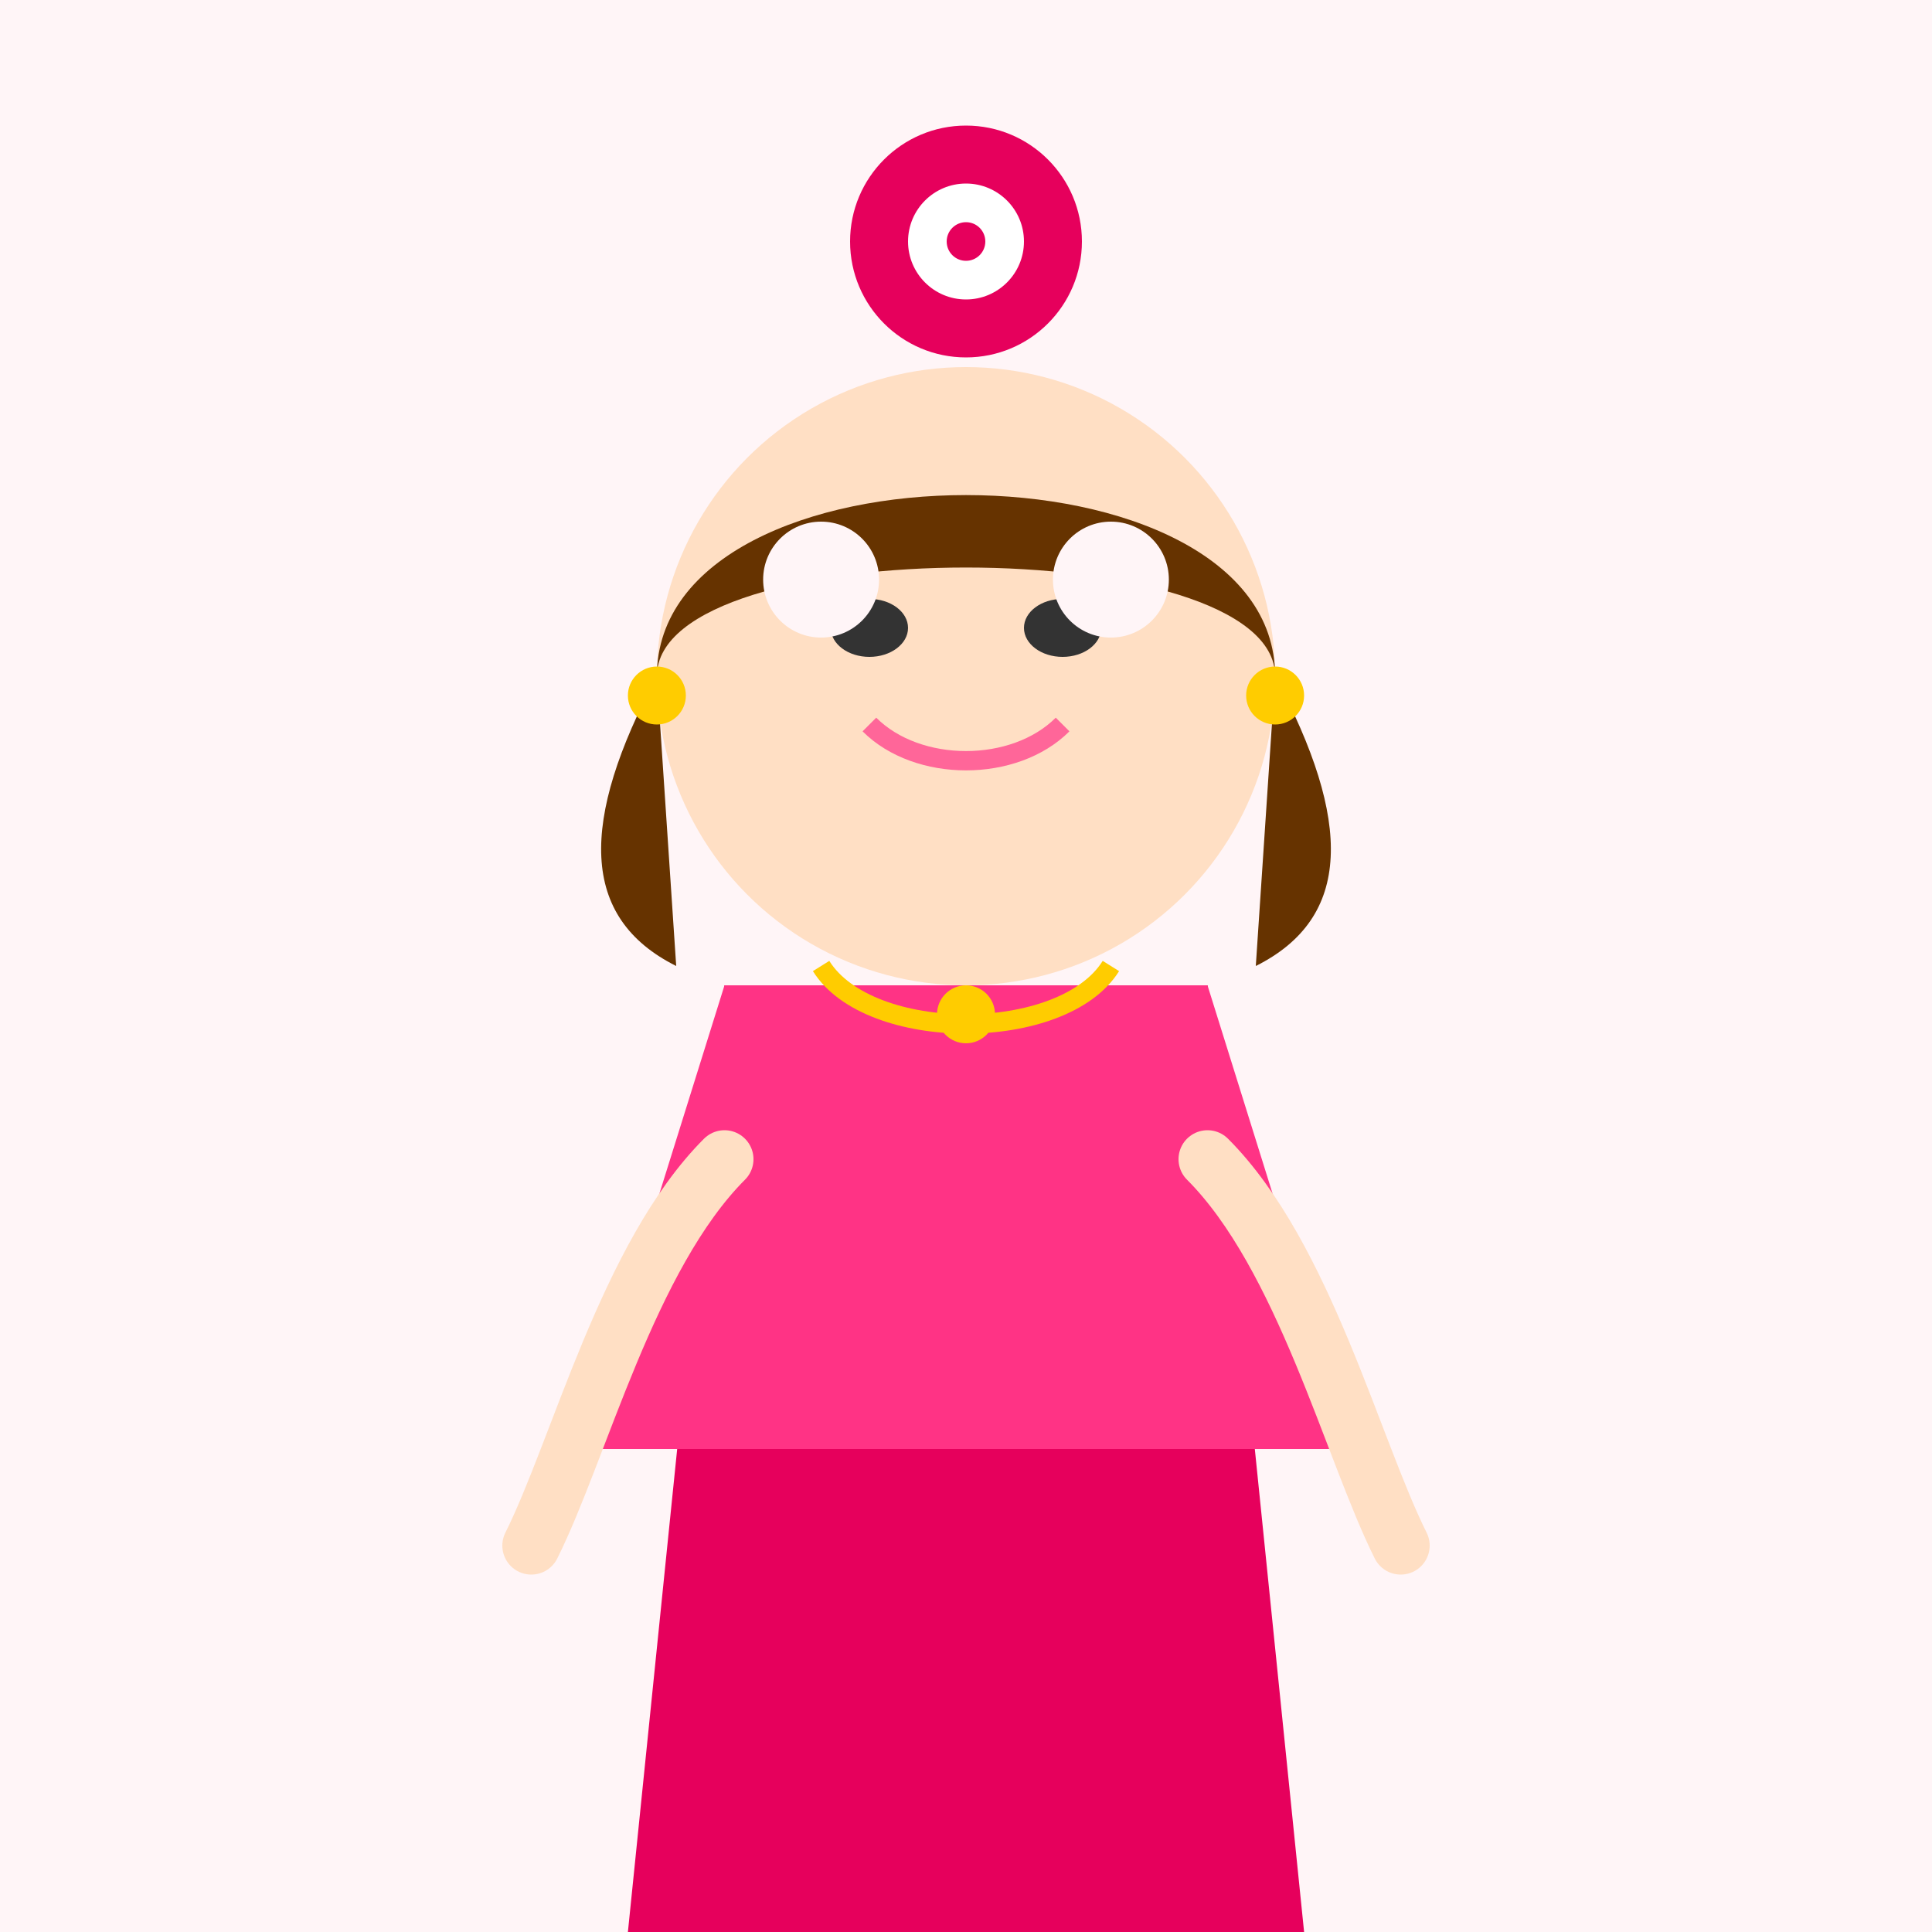 <?xml version="1.0" encoding="UTF-8"?>
<svg width="200px" height="200px" viewBox="0 0 200 200" version="1.1" xmlns="http://www.w3.org/2000/svg">
  <g stroke="none" stroke-width="1" fill="none" fill-rule="evenodd">
    <!-- Background -->
    <rect fill="#fff5f7" x="0" y="0" width="200" height="200"></rect>
    
    <!-- Head shape -->
    <circle cx="100" cy="70" r="32" fill="#ffdfc4"></circle>
    
    <!-- Hair -->
    <path d="M68,70 C68,45 132,45 132,70 C132,55 68,55 68,70 Z" fill="#663300"></path>
    <path d="M68,70 C60,85 60,95 70,100 L68,70 Z" fill="#663300"></path>
    <path d="M132,70 C140,85 140,95 130,100 L132,70 Z" fill="#663300"></path>
    
    <!-- Body shape - dress -->
    <path d="M75,102 L125,102 L135,200 L65,200 Z" fill="#e6005c"></path>
    <path d="M75,102 L125,102 L140,150 L60,150 Z" fill="#ff3385"></path>
    
    <!-- Face features -->
    <ellipse cx="90" cy="65" rx="4" ry="3" fill="#333333"></ellipse>
    <ellipse cx="110" cy="65" rx="4" ry="3" fill="#333333"></ellipse>
    <path d="M90,75 C95,80 105,80 110,75" stroke="#ff6699" stroke-width="2" fill="none"></path>
    <circle cx="85" cy="60" r="6" fill="#fff5f7"></circle>
    <circle cx="115" cy="60" r="6" fill="#fff5f7"></circle>
    
    <!-- Earrings -->
    <circle cx="68" cy="72" r="3" fill="#ffcc00"></circle>
    <circle cx="132" cy="72" r="3" fill="#ffcc00"></circle>
    
    <!-- Necklace -->
    <path d="M85,100 C90,108 110,108 115,100" stroke="#ffcc00" stroke-width="2" fill="none"></path>
    <circle cx="100" cy="105" r="3" fill="#ffcc00"></circle>
    
    <!-- Hands -->
    <path d="M75,120 C65,130 60,150 55,160" stroke="#ffdfc4" stroke-width="6" stroke-linecap="round" fill="none"></path>
    <path d="M125,120 C135,130 140,150 145,160" stroke="#ffdfc4" stroke-width="6" stroke-linecap="round" fill="none"></path>
    
    <!-- Party symbol -->
    <circle cx="100" cy="25" r="12" fill="#e6005c"></circle>
    <circle cx="100" cy="25" r="6" fill="#ffffff"></circle>
    <circle cx="100" cy="25" r="2" fill="#e6005c"></circle>
  </g>
</svg> 